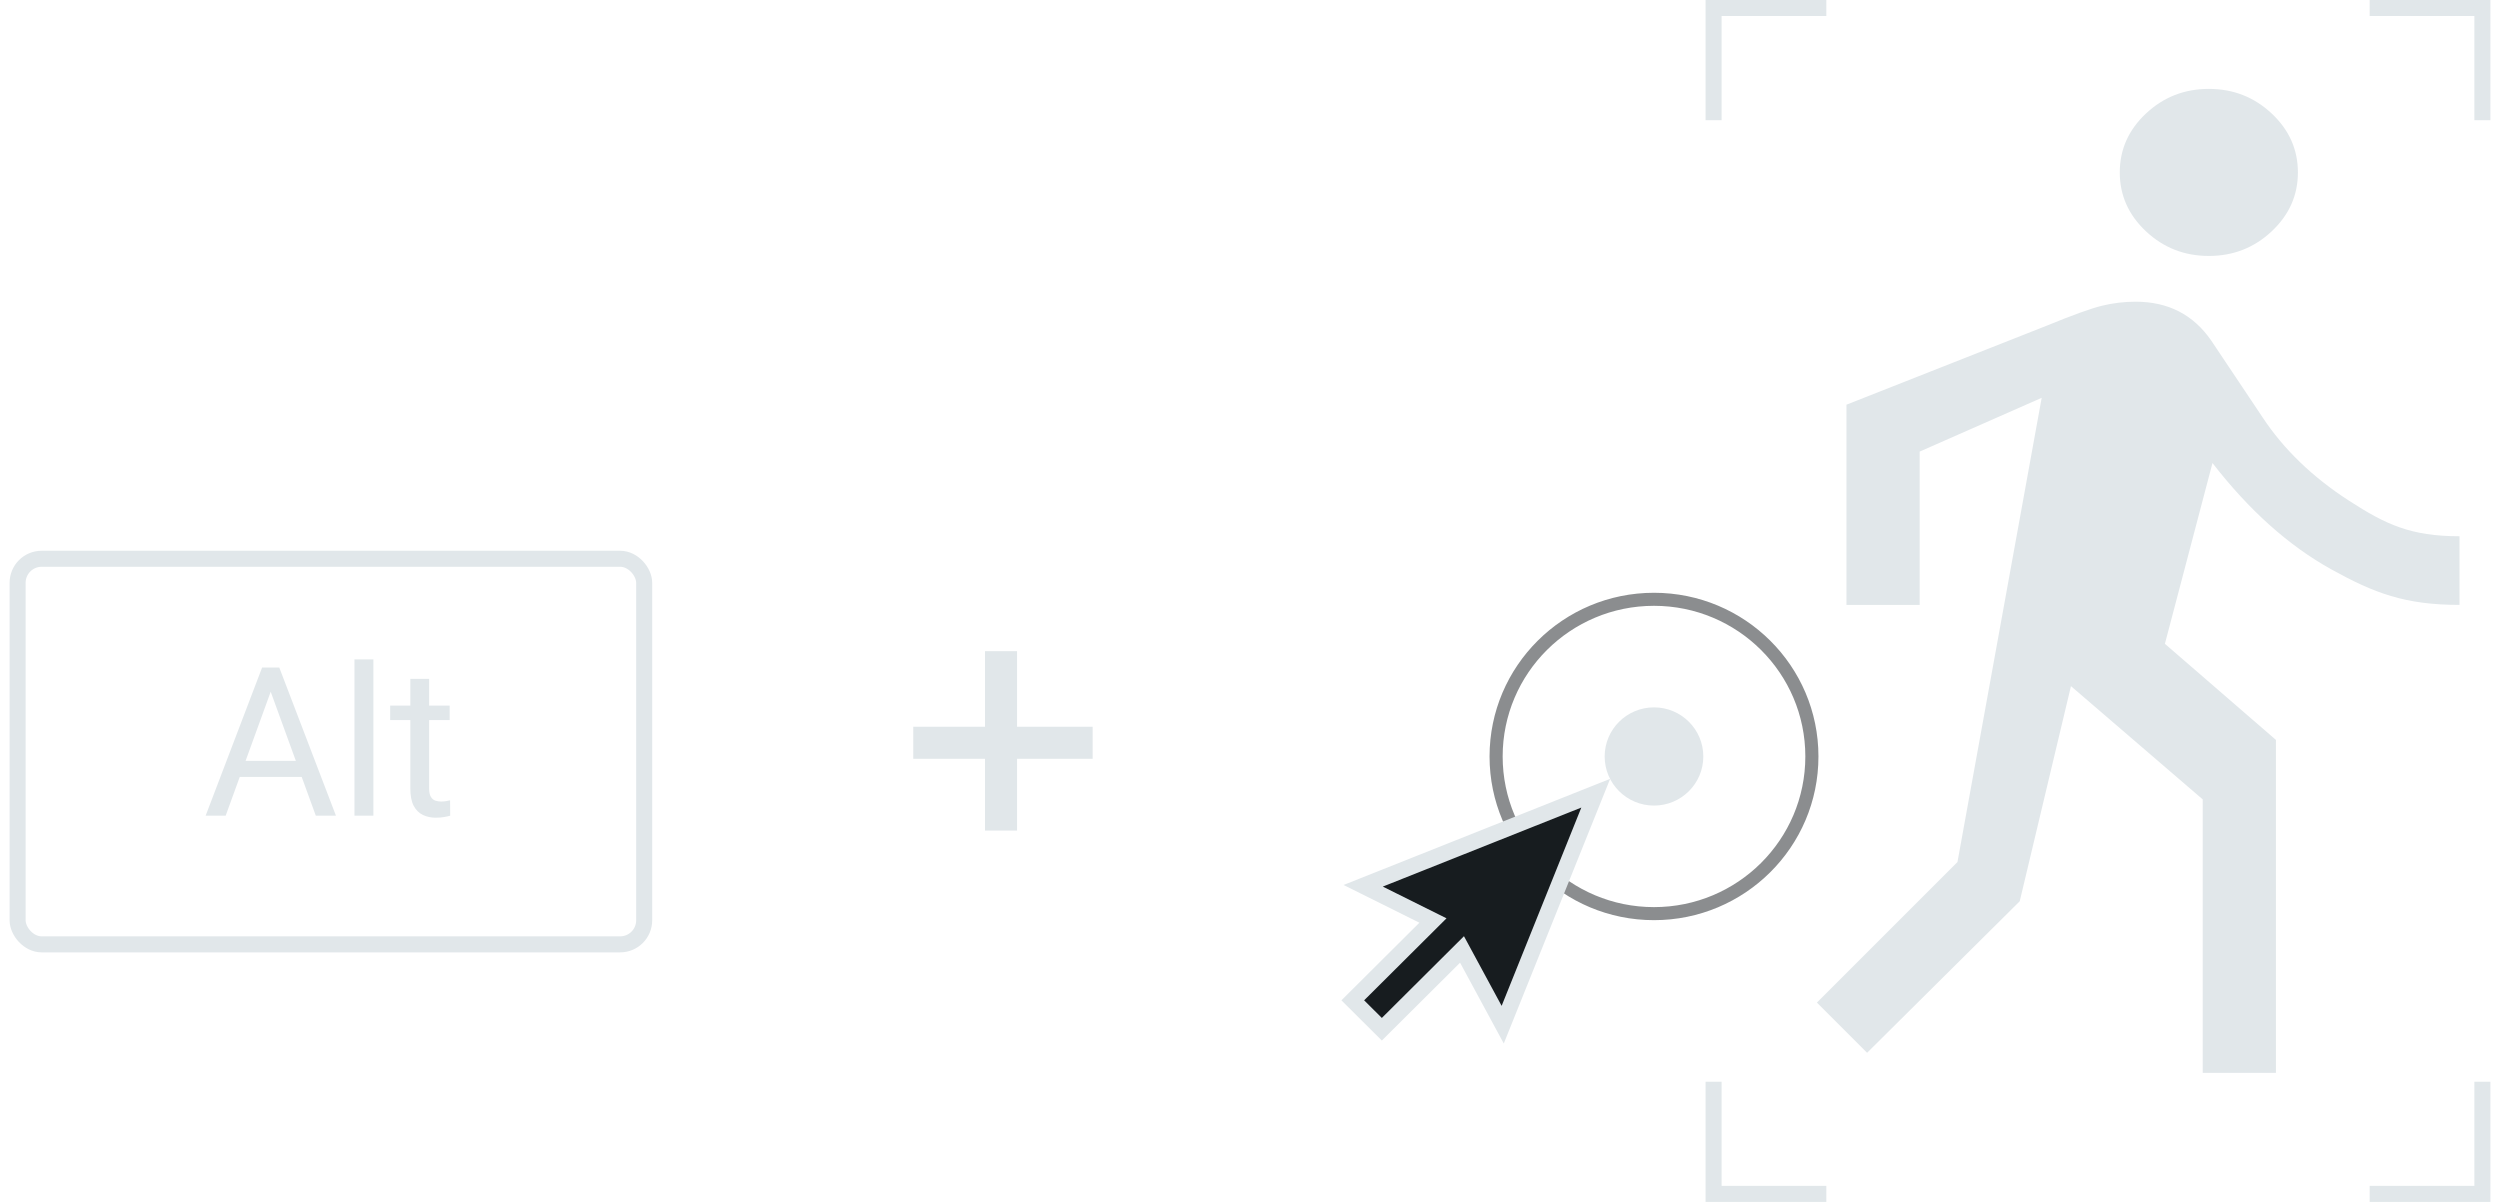 <svg width="156" height="75" viewBox="0 0 156 75" fill="none" xmlns="http://www.w3.org/2000/svg">
<path d="M137.831 15.971C136.308 15.971 135.002 15.459 133.91 14.436C132.819 13.412 132.274 12.187 132.274 10.759C132.274 9.331 132.819 8.105 133.91 7.082C135.002 6.059 136.308 5.547 137.831 5.547C139.354 5.547 140.661 6.059 141.752 7.082C142.843 8.105 143.389 9.331 143.389 10.759C143.389 12.187 142.843 13.412 141.752 14.436C140.661 15.459 139.354 15.971 137.831 15.971ZM137.45 66.947V49.883L129.228 42.815L126.031 56.238L116.507 65.694L113.375 62.561L122.146 53.79L127.401 24.824L119.788 28.179V37.746H115.22V25.252L127.706 20.326C129.33 19.659 130.484 19.243 131.17 19.076C131.855 18.91 132.553 18.826 133.263 18.826C134.278 18.826 135.179 19.029 135.966 19.433C136.753 19.838 137.425 20.445 137.983 21.254L141.181 26.037C142.5 28.036 144.302 29.774 146.586 31.249C148.87 32.725 150.427 33.462 153.473 33.462V37.746C150.072 37.746 148.147 37.008 145.482 35.533C142.818 34.057 140.343 31.844 138.059 28.893L135.09 40.174L142.018 46.171V66.947H137.45Z" fill="#E1E7EA"/>
<path fill-rule="evenodd" clip-rule="evenodd" d="M113.963 1H107.428V7.5H106.428V1V0H107.428H113.963V1ZM113.963 74H107.428V67.5H106.428V74V75H107.428H113.963V74ZM147.867 75H154.401H155.401V74V67.5H154.401V74H147.867V75ZM147.867 1V0H154.401H155.401V1V7.5H154.401V1H147.867Z" fill="#E1E7EA"/>
<path d="M113.471 47.204C113.471 52.845 108.877 57.418 103.209 57.418C97.542 57.418 92.948 52.845 92.948 47.204C92.948 41.562 97.542 36.989 103.209 36.989C108.877 36.989 113.471 41.562 113.471 47.204ZM93.766 47.204C93.766 52.396 97.994 56.604 103.209 56.604C108.425 56.604 112.653 52.396 112.653 47.204C112.653 42.012 108.425 37.803 103.209 37.803C97.994 37.803 93.766 42.012 93.766 47.204Z" fill="#8B8D8F"/>
<ellipse cx="103.209" cy="47.204" rx="3.078" ry="3.064" fill="#E1E7EA"/>
<path d="M99.574 49.495L85.062 55.273L89.416 57.44L84.413 62.42L86.227 64.225L91.23 59.245L93.769 63.94L99.574 49.495Z" fill="#171C1F" stroke="#E1E7EA"/>
<path d="M17.142 42.475L14.082 50.898H12.832L16.355 41.656H17.161L17.142 42.475ZM19.706 50.898L16.641 42.475L16.622 41.656H17.428L20.963 50.898H19.706ZM19.548 47.477V48.48H14.355V47.477H19.548ZM23.299 41.148V50.898H22.119V41.148H23.299ZM28.06 44.03V44.931H24.347V44.03H28.06ZM25.604 42.361H26.778V49.197C26.778 49.43 26.814 49.605 26.886 49.724C26.958 49.842 27.051 49.92 27.165 49.959C27.279 49.997 27.402 50.016 27.533 50.016C27.631 50.016 27.732 50.007 27.838 49.99C27.948 49.969 28.03 49.952 28.085 49.94L28.092 50.898C27.999 50.928 27.876 50.955 27.724 50.981C27.576 51.01 27.396 51.025 27.184 51.025C26.896 51.025 26.632 50.968 26.391 50.854C26.149 50.739 25.957 50.549 25.813 50.282C25.673 50.011 25.604 49.648 25.604 49.191V42.361Z" fill="#E1E7EA"/>
<rect x="1.099" y="34.867" width="39.098" height="24.061" rx="1.5" stroke="#E1E7EA"/>
<line x1="62.464" y1="40.633" x2="62.464" y2="51.827" stroke="#E1E7EA" stroke-width="2"/>
<line x1="56.987" y1="46.349" x2="68.181" y2="46.349" stroke="#E1E7EA" stroke-width="2"/>
</svg>
